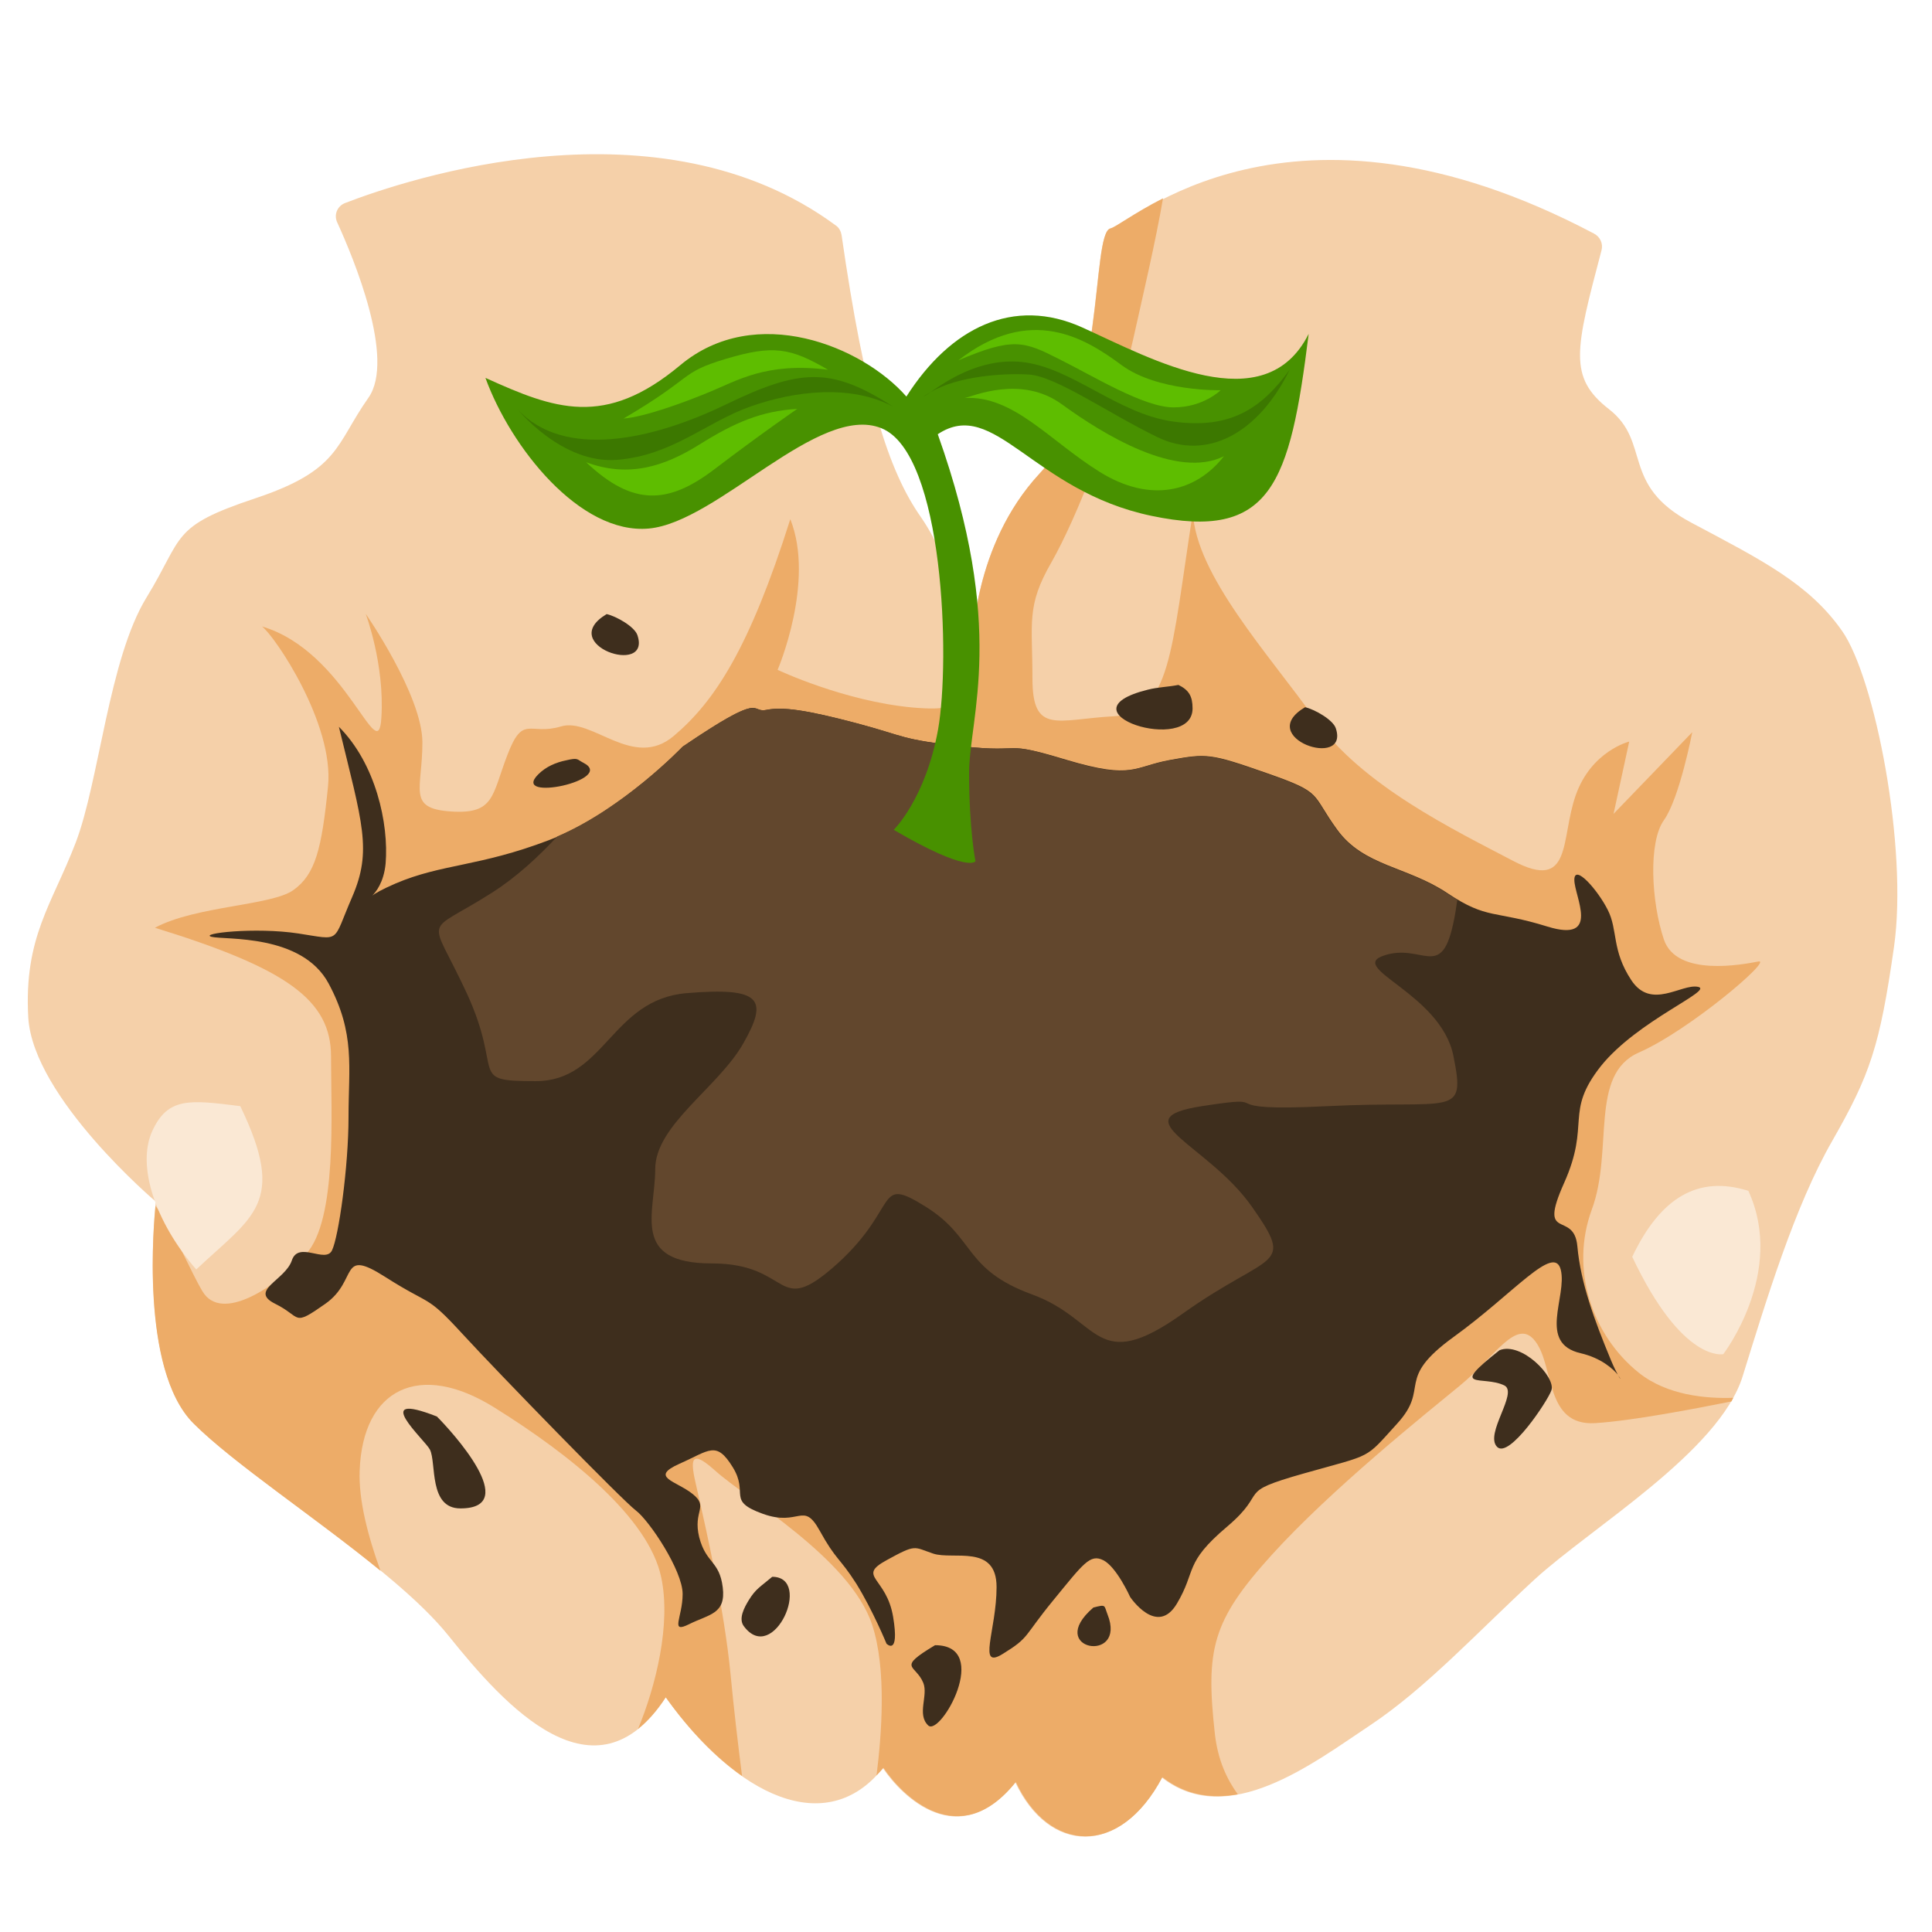 <svg xmlns="http://www.w3.org/2000/svg" xmlns:xlink="http://www.w3.org/1999/xlink" width="500" zoomAndPan="magnify" viewBox="0 0 375 375" height="500" preserveAspectRatio="xMidYMid meet" version="1.0"><path fill="#f5d0a9" d="M 49.504 96.738 C 33 102.234 35.75 104.051 28.434 115.98 C 21.117 127.91 19.242 151.715 14.68 163.586 C 10.113 175.52 4.609 181.895 5.488 197.508 C 6.426 213.066 30.246 233.242 30.246 233.242 C 30.246 233.242 26.559 265.293 37.562 276.289 C 48.566 287.281 76.078 303.777 87.082 317.52 C 98.086 331.262 115.527 350.504 129.223 329.449 C 142.977 348.691 160.422 356.938 171.367 343.195 C 175.055 348.691 186.059 359.688 197.062 345.945 C 203.5 359.688 217.254 360.625 225.508 345.008 C 238.324 355.066 254.832 342.258 265.836 334.949 C 276.84 327.637 286.906 316.641 297.91 306.523 C 308.914 296.465 333.672 281.785 338.238 267.164 C 342.805 252.484 348.305 234.18 355.68 221.371 C 362.996 208.562 364.871 203.062 367.621 183.824 C 370.371 164.582 363.934 131.594 357.555 122.473 C 351.117 113.289 341.984 108.727 328.23 101.418 C 314.477 94.105 320.562 85.859 312.309 79.426 C 304.348 73.227 305.754 67.906 310.848 48.605 C 311.199 47.32 310.613 45.973 309.383 45.332 C 250.207 14.098 219.07 43.691 215.441 44.57 C 211.754 45.504 214.504 78.492 201.684 92.176 C 188.809 105.922 188.809 125.105 188.809 125.105 C 188.809 125.105 185.121 109.547 178.742 100.363 C 172.418 91.359 167.855 76.91 163.348 45.621 C 163.23 44.922 162.879 44.219 162.293 43.809 C 127.938 18.367 78.887 34.805 66.945 39.422 C 65.484 40.008 64.781 41.645 65.426 43.109 C 68.645 50.125 76.781 69.719 71.512 77.203 C 65.074 86.328 66.012 91.242 49.504 96.738 Z M 49.504 96.738 " fill-opacity="1" fill-rule="nonzero"/><path fill="#edac68" d="M 39.32 250.672 C 36.977 246.812 33.934 239.09 30.188 234.062 C 29.953 236.461 27.027 265.762 37.562 276.289 C 45.348 284.066 61.211 294.535 73.852 304.887 C 71.395 298.102 69.582 291.145 69.812 285.41 C 70.398 269.562 81.402 264.062 96.035 273.246 C 110.668 282.371 125.945 294.594 128.344 306.172 C 130.277 315.238 127.293 327.285 123.84 335.59 C 125.652 334.129 127.469 332.141 129.223 329.449 C 133.848 335.941 138.941 341.148 144.031 344.715 C 143.27 338.75 142.395 331.32 141.809 325.062 C 140.578 312.258 136.949 296.406 135.719 290.91 C 134.492 285.41 132.676 279.914 138.766 285.41 C 144.852 290.91 164.984 302.488 169.258 315.297 C 172.188 324.07 171.074 337.113 170.137 344.598 C 170.605 344.129 171.016 343.664 171.484 343.137 C 175.172 348.633 186.176 359.629 197.18 345.887 C 203.617 359.629 217.371 360.566 225.625 344.949 C 230.191 348.516 235.223 349.16 240.258 348.281 C 238.148 345.359 236.395 341.676 235.809 336.586 C 233.996 320.152 235.223 314.652 246.812 301.844 C 258.402 289.039 276.723 274.418 283.395 268.918 C 290.125 263.422 294.398 255.527 298.027 260.379 C 301.715 265.234 299.844 276.812 309.617 276.23 C 316.934 275.762 329.051 273.422 336.074 272.02 C 336.191 271.785 336.309 271.551 336.426 271.316 C 331.156 271.492 323.605 270.848 318.105 266.461 C 308.973 259.152 304.699 246.344 308.973 234.762 C 313.246 223.184 308.387 208.562 318.105 204.293 C 327.879 200.023 344.324 185.988 341.281 186.629 C 338.238 187.215 325.422 189.672 322.961 182.359 C 320.504 175.051 319.918 163.469 322.961 159.199 C 326.008 154.93 328.465 142.121 328.465 142.121 L 313.188 157.973 L 316.23 143.938 C 316.23 143.938 308.914 145.75 305.871 154.289 C 302.828 162.828 305.285 173.18 293.695 167.098 C 282.105 161.012 264.43 152.477 255.301 139.668 C 246.168 126.859 232.121 111.652 231.535 99.43 C 227.262 126.859 227.262 138.438 216.258 139.023 C 205.254 139.609 200.398 142.707 200.398 131.711 C 200.398 120.719 199.168 117.676 204.086 109.137 C 208.941 100.598 216.258 82.293 219.945 65.859 C 221.82 57.438 224.336 46.734 225.742 38.488 C 220.004 41.41 216.551 44.102 215.5 44.336 C 211.812 45.273 214.562 78.258 201.742 91.941 C 188.809 105.922 188.809 125.105 188.809 125.105 C 188.809 125.105 187.109 118.32 184.184 111.125 C 185.473 117.09 186.293 122.648 185.648 125.688 C 183.891 134.227 190.562 138.496 177.16 137.328 C 163.758 136.098 150.938 130.016 150.938 130.016 C 150.938 130.016 158.254 112.938 153.398 100.773 C 145.496 125.746 138.766 136.098 130.805 142.824 C 122.902 149.551 114.941 139.141 108.855 141.012 C 102.766 142.824 101.539 138.555 98.496 146.508 C 95.449 154.406 96.035 158.09 87.492 157.504 C 78.945 156.918 81.988 153.234 81.988 144.113 C 81.988 134.988 70.984 119.137 70.984 119.137 C 70.984 119.137 74.672 128.906 74.027 139.258 C 73.441 149.609 67.297 126.449 50.852 121.594 C 53.309 123.406 64.898 140.484 63.668 152.648 C 62.438 164.816 61.211 169.727 56.938 172.77 C 52.664 175.809 38.031 175.809 30.07 180.078 C 55.707 187.977 64.254 194.117 64.254 205.055 C 64.254 215.988 65.484 236.75 59.395 243.418 C 53.367 250.027 42.949 256.754 39.32 250.672 Z M 39.32 250.672 " fill-opacity="1" fill-rule="nonzero"/><path fill="#3e2e1d" d="M 72.273 173.762 C 71.863 174.055 71.922 174.055 72.273 173.762 Z M 72.273 173.762 " fill-opacity="1" fill-rule="nonzero"/><path fill="#3e2e1d" d="M 314.066 266.93 C 314.652 267.984 314.652 267.691 314.066 266.93 Z M 314.066 266.93 " fill-opacity="1" fill-rule="nonzero"/><path fill="#3e2e1d" d="M 57.934 181.191 C 49.504 179.902 38.5 181.191 41.074 181.836 C 43.652 182.477 58.578 181.191 63.785 190.898 C 68.996 200.609 67.648 207.102 67.648 216.809 C 67.648 226.516 65.719 240.145 64.43 242.719 C 63.141 245.289 57.934 240.789 56.645 244.648 C 55.355 248.508 48.215 250.496 53.426 253.07 C 58.637 255.641 56.645 257.633 63.141 253.07 C 69.641 248.508 65.719 242.074 74.789 247.863 C 83.863 253.652 82.574 251.082 89.715 258.859 C 96.855 266.637 120.855 291.262 123.43 293.191 C 126.004 295.121 132.5 304.828 132.5 309.391 C 132.5 313.953 129.926 317.168 133.789 315.238 C 137.652 313.309 140.93 313.309 140.285 308.105 C 139.641 302.898 137.066 303.543 135.719 298.395 C 134.434 293.191 137.652 292.547 134.434 289.973 C 131.215 287.398 126.004 286.758 131.859 284.125 C 137.711 281.551 139 279.562 142.219 284.77 C 145.438 289.973 140.93 291.262 148.07 293.832 C 155.211 296.406 155.855 291.262 159.074 297.051 C 162.293 302.898 162.938 302.254 166.215 307.402 C 169.434 312.605 172.07 319.039 172.07 319.039 C 172.07 319.039 174.645 321.613 173.355 313.836 C 172.07 306.055 166.215 306.055 172.07 302.84 C 177.922 299.625 177.277 300.266 181.141 301.555 C 185.004 302.84 193.434 299.625 193.434 308.047 C 193.434 316.469 189.57 324.246 194.719 320.969 C 199.93 317.754 198.582 317.754 204.438 310.617 C 210.289 303.484 211.578 301.555 214.152 302.84 C 216.727 304.125 219.363 309.977 219.363 309.977 C 219.363 309.977 224.57 317.754 228.434 311.262 C 232.297 304.77 229.723 303.484 238.148 296.348 C 246.578 289.215 239.438 289.855 253.074 285.996 C 266.715 282.137 264.723 283.422 271.219 276.289 C 277.719 269.152 270.578 267.867 282.223 259.445 C 293.871 251.023 301.656 241.312 302.945 246.461 C 304.23 251.664 298.379 260.73 306.809 262.66 C 310.848 263.598 313.129 265.762 314.008 266.812 C 313.715 266.285 313.246 265.352 312.66 263.949 C 309.441 256.168 306.809 249.035 306.164 241.898 C 305.52 234.762 298.379 241.254 303.59 229.617 C 308.797 217.977 303.59 215.988 310.73 206.926 C 317.871 198.035 332.797 192.188 329.578 191.543 C 326.355 190.898 320.504 196.105 316.641 190.258 C 312.777 184.406 314.066 180.547 312.074 176.629 C 310.145 172.77 305.578 167.562 305.578 170.781 C 305.578 173.996 310.789 183.062 300.367 179.848 C 290.008 176.629 288.723 178.559 280.938 173.355 C 273.152 168.148 264.723 168.148 259.574 161.07 C 254.363 153.938 256.996 153.938 245.934 150.078 C 234.93 146.219 234.289 146.219 227.145 147.504 C 220.004 148.789 220.004 151.363 207.07 147.504 C 194.078 143.586 199.285 146.219 186.934 144.871 C 174.586 143.527 175.93 142.941 166.215 140.367 C 156.5 137.797 151.934 137.152 148.715 137.797 C 145.496 138.438 148.715 133.934 132.5 144.93 C 132.5 144.93 120.211 157.855 106.57 163.062 C 92.934 168.266 85.852 167.621 76.781 171.484 C 74.086 172.652 72.801 173.414 72.273 173.82 C 71.922 174.113 71.863 174.113 72.273 173.82 C 72.918 173.18 74.496 171.309 74.848 167.621 C 75.492 159.844 72.918 148.207 65.777 141.07 C 70.34 159.844 72.273 165.051 68.352 174.113 C 64.43 183.121 66.359 182.477 57.934 181.191 Z M 57.934 181.191 " fill-opacity="1" fill-rule="nonzero"/><path fill="#3e2e1d" d="M 113.188 148.031 C 111.957 147.387 112.25 147.035 109.969 147.562 C 107.918 147.973 105.988 148.789 104.465 150.312 C 98.965 155.809 119.859 151.363 113.188 148.031 Z M 113.188 148.031 " fill-opacity="1" fill-rule="nonzero"/><path fill="#3e2e1d" d="M 123.723 123.289 C 123.195 121.652 119.625 119.605 117.75 119.195 C 107.859 125.105 126.473 131.422 123.723 123.289 Z M 123.723 123.289 " fill-opacity="1" fill-rule="nonzero"/><path fill="#3e2e1d" d="M 259.281 141.363 C 258.754 139.727 255.184 137.68 253.309 137.27 C 243.359 143.176 261.973 149.492 259.281 141.363 Z M 259.281 141.363 " fill-opacity="1" fill-rule="nonzero"/><path fill="#3e2e1d" d="M 231.477 137.504 C 231.477 135.164 230.777 133.934 228.727 132.941 C 226.68 133.352 224.805 133.352 222.758 133.875 C 205.141 138.262 231.477 146.625 231.477 137.504 Z M 231.477 137.504 " fill-opacity="1" fill-rule="nonzero"/><path fill="#3e2e1d" d="M 290.594 280.848 C 292.938 283.188 300.426 271.902 301.129 269.855 C 302.008 267.281 295.336 260.379 291.062 262.074 C 280.938 270.031 287.844 266.871 292 268.918 C 294.75 270.32 288.078 278.336 290.594 280.848 Z M 290.594 280.848 " fill-opacity="1" fill-rule="nonzero"/><path fill="#3e2e1d" d="M 89.363 292.781 C 101.422 292.781 87.551 277.691 84.797 274.941 C 71.512 269.738 82.516 279.504 83.453 281.375 C 84.738 283.949 83.16 292.781 89.363 292.781 Z M 89.363 292.781 " fill-opacity="1" fill-rule="nonzero"/><path fill="#3e2e1d" d="M 180.145 334.891 C 182.488 337.23 192.613 319.332 181.492 319.332 C 173.883 323.895 177.746 323.016 179.211 326.645 C 180.203 329.102 177.922 332.727 180.145 334.891 Z M 180.145 334.891 " fill-opacity="1" fill-rule="nonzero"/><path fill="#3e2e1d" d="M 149.887 306.055 C 147.543 308.047 146.723 308.336 145.32 310.617 C 144.5 311.965 143.27 314.188 144.383 315.648 C 150.121 323.367 157.844 306.055 149.887 306.055 Z M 149.887 306.055 " fill-opacity="1" fill-rule="nonzero"/><path fill="#3e2e1d" d="M 214.973 313.367 C 214.27 311.555 214.738 311.379 212.223 312.023 C 202.621 320.27 218.836 323.074 214.973 313.367 Z M 214.973 313.367 " fill-opacity="1" fill-rule="nonzero"/><path fill="#fae8d4" d="M 46.637 214.703 C 36.859 213.477 32.59 212.891 29.543 219.559 C 26.5 226.281 30.129 237.219 38.09 246.402 C 49.094 236.051 55.766 233.594 46.637 214.703 Z M 46.637 214.703 " fill-opacity="1" fill-rule="nonzero"/><path fill="#fae8d4" d="M 316.816 243.945 C 326.59 264.648 334.492 262.836 334.492 262.836 C 334.492 262.836 346.668 246.988 339.352 231.137 C 329.637 228.098 322.32 232.367 316.816 243.945 Z M 316.816 243.945 " fill-opacity="1" fill-rule="nonzero"/><path fill="#62472d" d="M 268.645 185.461 C 275.961 183.004 279.648 190.316 282.047 179.379 C 282.398 177.855 282.633 176.277 282.867 174.641 C 282.223 174.289 281.641 173.879 280.879 173.414 C 273.094 168.207 264.664 168.207 259.516 161.129 C 254.305 153.996 256.938 153.996 245.875 150.137 C 234.871 146.273 234.23 146.273 227.09 147.562 C 219.945 148.848 219.945 151.422 207.012 147.562 C 194.078 143.586 199.285 146.219 186.934 144.871 C 174.586 143.527 175.93 142.941 166.215 140.367 C 156.5 137.797 151.934 137.152 148.715 137.797 C 147.484 138.027 147.191 137.562 146.434 137.445 C 145.145 137.27 142.629 138.027 132.5 144.93 C 132.5 144.93 121.145 156.801 108.152 162.359 C 104.582 166.219 100.25 170.254 95.449 173.297 C 82.047 181.836 83.277 176.98 90.594 192.77 C 97.91 208.621 90.594 209.848 103.996 209.848 C 117.398 209.848 118.629 194 133.262 192.77 C 147.895 191.543 149.125 194 144.266 202.539 C 139.406 211.078 127.176 218.387 127.176 226.926 C 127.176 235.465 122.316 245.23 138.18 245.23 C 154.039 245.23 150.352 256.227 162.586 245.23 C 174.703 234.18 169.844 228.098 179.617 234.18 C 189.395 240.262 186.934 246.344 200.34 251.258 C 213.742 256.109 212.512 267.105 229.605 254.941 C 246.695 242.777 251.555 246.402 243.008 234.238 C 234.461 222.07 217.43 217.16 233.293 214.703 C 249.152 212.246 233.293 215.93 257.699 214.703 C 282.105 213.477 284.566 217.16 282.105 204.938 C 279.648 192.77 261.328 187.859 268.645 185.461 Z M 268.645 185.461 " fill-opacity="1" fill-rule="nonzero"/><path fill="#489100" d="M 223.516 100.129 C 246.695 104.984 250.383 94.047 254.012 64.805 C 245.465 81.883 223.516 69.66 210.113 63.578 C 196.711 57.496 184.477 63.578 175.93 76.969 C 167.387 67.203 146.664 58.664 132.031 70.887 C 117.398 83.113 107.625 79.426 94.223 73.344 C 99.078 86.738 112.543 103.816 125.945 102.586 C 139.348 101.359 158.898 78.199 171.074 83.113 C 183.246 87.965 184.477 128.203 182.078 141.598 C 179.676 154.988 173.473 161.07 173.473 161.07 C 188.105 169.609 189.336 167.156 189.336 167.156 C 189.336 167.156 188.105 161.07 188.105 150.078 C 188.105 139.082 195.48 122.062 182.02 84.281 C 193.023 76.969 200.34 95.277 223.516 100.129 Z M 223.516 100.129 " fill-opacity="1" fill-rule="nonzero"/><path fill="#3c7800" d="M 119.801 89.254 C 130.57 88.375 137.066 81.941 145.672 78.902 C 154.273 75.859 165.102 74.574 173.297 78.902 C 161.242 71.121 155.211 71.59 140.93 78.492 C 126.707 85.391 109.441 89.254 100.367 79.367 C 100.426 79.367 109.031 90.129 119.801 89.254 Z M 119.801 89.254 " fill-opacity="1" fill-rule="nonzero"/><path fill="#3c7800" d="M 180.555 76.152 C 180.086 76.387 179.676 76.68 179.27 76.969 C 179.559 76.855 179.969 76.562 180.555 76.152 Z M 180.555 76.152 " fill-opacity="1" fill-rule="nonzero"/><path fill="#3c7800" d="M 199.695 72.699 C 204.906 72.992 215.266 80.305 224.688 84.867 C 234.172 89.43 244.18 84.281 250.324 71.766 C 244.824 79.367 238.734 83.344 227.73 81.824 C 216.785 80.305 207.949 71.18 198.172 70.246 C 190.039 69.484 183.422 74.164 180.555 76.152 C 186 72.934 194.953 72.41 199.695 72.699 Z M 199.695 72.699 " fill-opacity="1" fill-rule="nonzero"/><path fill="#5ebd00" d="M 154.742 79.367 C 147.836 79.777 142.688 81.941 135.777 86.27 C 128.871 90.598 121.965 92.762 113.77 89.719 C 122.844 98.316 129.75 97.91 138.766 91.008 C 147.836 84.105 154.742 79.367 154.742 79.367 Z M 154.742 79.367 " fill-opacity="1" fill-rule="nonzero"/><path fill="#5ebd00" d="M 160.715 71.766 C 153.398 67.496 150.062 66.91 140.871 69.66 C 131.742 72.41 135.078 72.992 121.027 81.238 C 125.008 80.949 132.617 78.199 137.828 76.035 C 142.977 73.93 148.773 70.246 160.715 71.766 Z M 160.715 71.766 " fill-opacity="1" fill-rule="nonzero"/><path fill="#5ebd00" d="M 227.789 79.074 C 233.586 79.074 236.922 75.742 236.922 75.742 C 236.922 75.742 224.746 76.035 217.723 70.887 C 210.699 65.684 200.047 59.016 186 69.953 C 196.652 65.391 198.816 66.27 205.488 69.66 C 212.223 72.992 221.996 79.074 227.789 79.074 Z M 227.789 79.074 " fill-opacity="1" fill-rule="nonzero"/><path fill="#5ebd00" d="M 213.449 91.594 C 223.227 97.676 232.062 95.57 237.566 88.551 C 228.434 93.113 214.094 84.281 206.133 78.492 C 198.23 72.699 188.75 76.969 187.227 77.262 C 196.652 76.68 203.676 85.508 213.449 91.594 Z M 213.449 91.594 " fill-opacity="1" fill-rule="nonzero"/></svg>